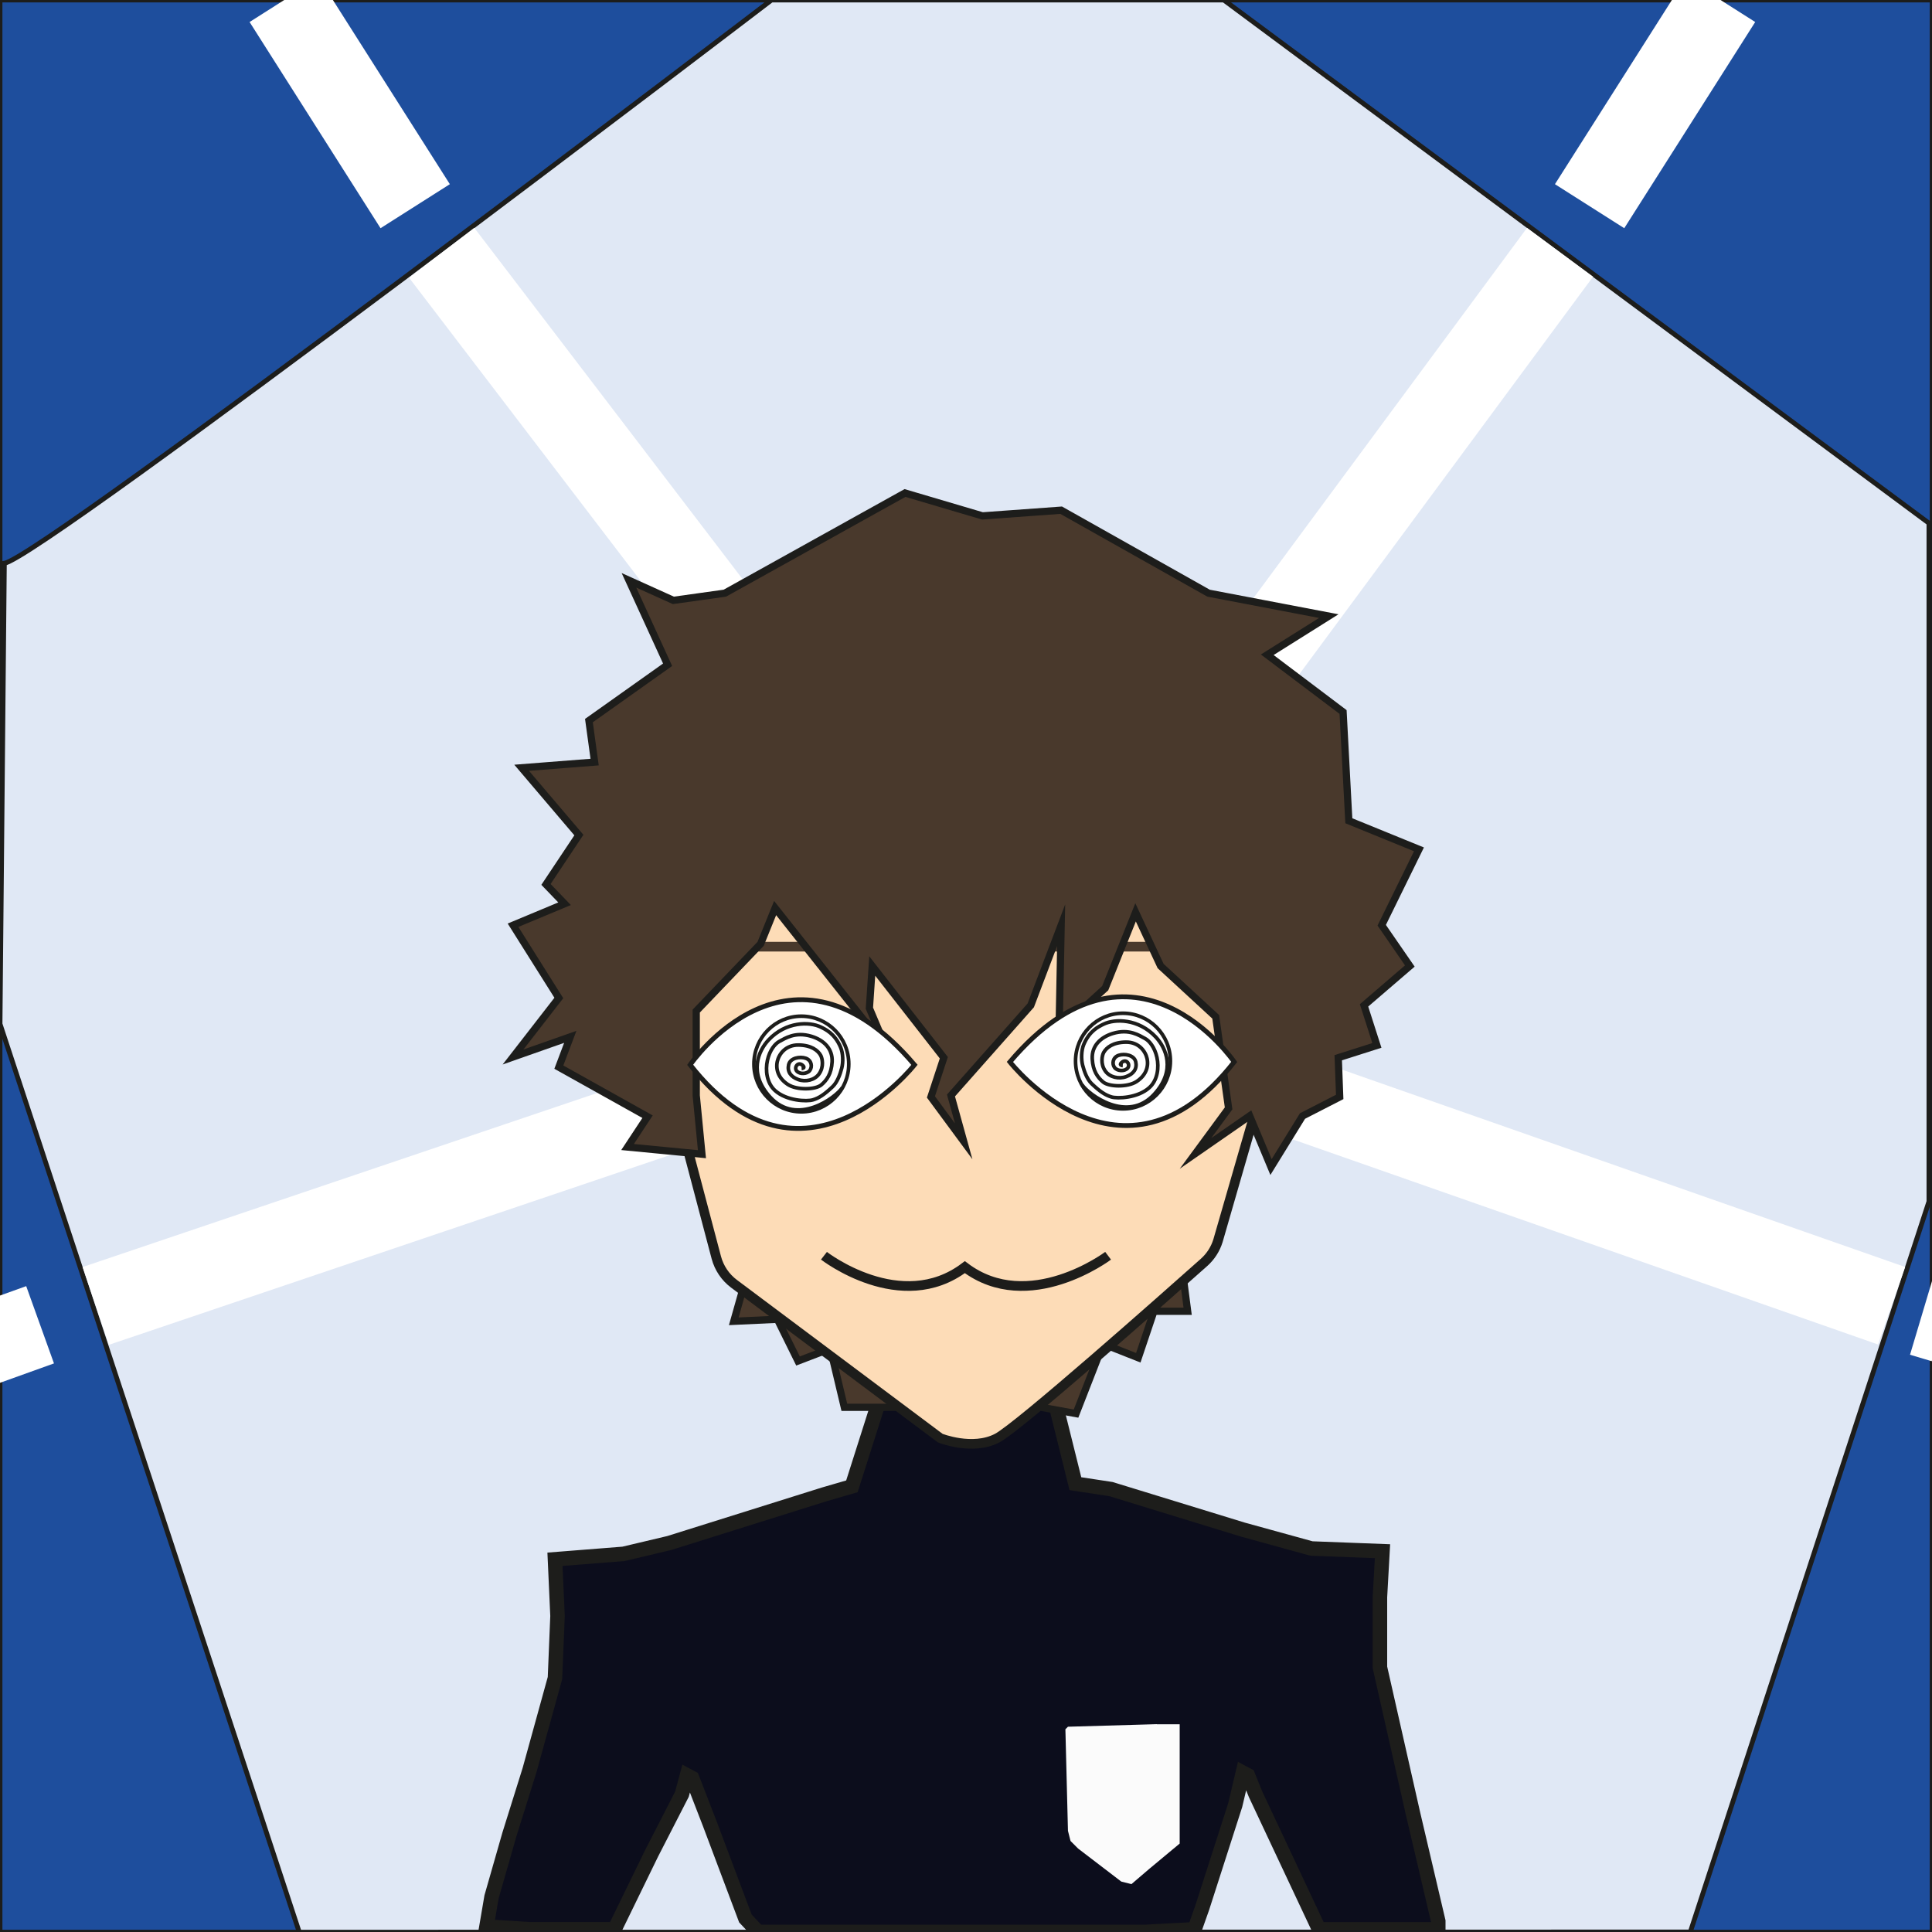<?xml version="1.0" encoding="UTF-8"?>
<svg id="Nicolas" xmlns="http://www.w3.org/2000/svg" viewBox="0 0 400 400">
  <rect x="0" y="0" width="400" height="400" fill="#808080" stroke="none"/>
  <defs>
    <style>
      .cls-1 {
        stroke-width: .75px;
      }

      .cls-1, .cls-2, .cls-3, .cls-4, .cls-5, .cls-6, .cls-7, .cls-8, .cls-9, .cls-10 {
        stroke-miterlimit: 10;
      }

      .cls-1, .cls-2, .cls-3, .cls-5, .cls-6, .cls-7, .cls-8, .cls-10 {
        stroke: #1d1d1b;
      }

      .cls-1, .cls-4, .cls-6 {
        fill: none;
      }

      .cls-2 {
        fill: #1e4e9d;
      }

      .cls-11 {
        fill: #fbfbfb;
      }

      .cls-3 {
        fill: #e0e8f5;
      }

      .cls-4 {
        stroke: #fff;
        stroke-width: 17px;
      }

      .cls-5 {
        fill: #fddcb7;
      }

      .cls-5, .cls-6, .cls-9 {
        stroke-width: 2px;
      }

      .cls-7 {
        fill: #fff;
      }

      .cls-8 {
        fill: #0c0d1c;
        stroke-width: 3px;
      }

      .cls-9 {
        stroke: #49392c;
      }

      .cls-9, .cls-10 {
        fill: #49392c;
      }

      .cls-10 {
        stroke-width: 1.5px;
      }

      /* Animations pour Nicolas */
      
      /* Animation des pupilles - effet de curiosité */
      #oeil_droit g {
        animation: regardCurieux 8s ease-in-out infinite;
        transform-origin: 232.5px 219.68px;
      }
      
      #oeil_gauche g {
        animation: regardCurieux 8s ease-in-out infinite;
        transform-origin: 165.91px 220.29px;
      }
      
      @keyframes regardCurieux {
        0%, 100% { transform: translate(0, 0); }
        12% { transform: translate(3px, -2px); }
        25% { transform: translate(-2px, -3px); }
        37% { transform: translate(0, 0); }
        50% { transform: translate(4px, 2px); }
        62% { transform: translate(-3px, 3px); }
        75% { transform: translate(2px, -1px); }
        87% { transform: translate(0, 0); }
      }
      
      /* Animation de rotation des spirales uniquement */
      #oeil_droit g path {
        animation: spiraleRotation 2.5s linear infinite;
        transform-origin: 232.5px 219.68px;
      }
      
      #oeil_gauche g path {
        animation: spiraleRotation 2.5s linear infinite reverse;
        transform-origin: 165.91px 220.29px;
      }
      
      @keyframes spiraleRotation {
        0% { transform: rotate(0deg); }
        100% { transform: rotate(360deg); }
      }
      
      /* Animation subtile des sourcils */
      #sourcil_droit, #sourcil_gauche {
        animation: sourcilMove 5s ease-in-out infinite;
        transform-origin: center;
      }
      
      @keyframes sourcilMove {
        0%, 100% { transform: translateY(0); }
        50% { transform: translateY(-1px); }
      }
      
      /* Animation légère des cheveux */
      #cheveux {
        animation: cheveuxMove 6s ease-in-out infinite;
        transform-origin: center top;
      }
      
      @keyframes cheveuxMove {
        0%, 100% { transform: rotate(0deg); }
        50% { transform: rotate(1deg); }
      }
      
      /* Animation des cheveux bas */
      #cheveux_bas_droit, #cheveux_bas_gauche {
        animation: cheveuxBasMove 4s ease-in-out infinite;
        transform-origin: center;
      }
      
      @keyframes cheveuxBasMove {
        0%, 100% { transform: translateX(0); }
        50% { transform: translateX(2px); }
      }
    </style>
  </defs>
  <g id="fond">
    <g>
      <rect class="cls-2" width="400.04" height="400.04"/>
      <path class="cls-3" d="M.9,116.62C8.62,115.43,159.74,0,159.74,0h93.63l146,108.32v140.44l-49.41,151.24-288,.04L0,211.99l.9-95.37Z"/>
      <polyline class="cls-4" points="322.99 52.23 209.09 206.37 391.63 270.34"/>
      <polyline class="cls-4" points="19.82 270.38 209.09 206.37 91.44 52.33"/>
      <line class="cls-4" x1="329.11" y1="42.69" x2="356.22"/>
      <line class="cls-4" x1="85.96" y1="42.69" x2="58.85"/>
      <line class="cls-4" x1="402.37" y1="273.68" x2="397.88" y2="272.34"/>
      <line class="cls-4" x1="-4.5" y1="278.88" x2="8.3" y2="274.28"/>
    </g>
  </g>
  <g id="t-shirt">
    <path id="t-shirt-2" data-name="t-shirt" class="cls-8" d="M218.03,288.62l4.62,18.56,7.36,1.12,27.32,8.39,14.19,3.91,14.71.56-.53,9.51v14.54l6.83,30.19,5.25,22.36v1.68h-24.69l-13.14-27.96-1.58-3.91-1.05-.56-1.58,6.71-6.83,21.25-1.58,4.47-10.51.56h-79.86l-2.63-2.8-7.36-19.57-3.68-9.51-1.05-.56-1.05,3.91-6.31,12.3-7.36,15.1-.53.56h-17.34l-8.93-.56,1.05-6.15,3.68-12.86,4.2-13.42,5.25-19.01.53-12.86-.53-11.74,14.19-1.12,9.46-2.24,32.05-10.06,5.78-1.68h0l6.08-19.12"/>
    <path id="badge" class="cls-11" d="M239.51,356.99h4.73v24.7l-6.31,5.25-3.68,3.15-2.1-.53-8.93-6.83-1.58-1.58-.53-2.1-.53-21.02.53-.53,18.39-.53Z"/>
  </g>
  <polyline id="cheveux_bas_droit" class="cls-10" points="244.57 261.33 245.89 271.48 238.91 271.48 235.67 281.11 228.41 278.24 222.78 292.67 215.6 291.37"/>
  <polyline id="cheveux_bas_gauche" class="cls-10" points="154.75 263.55 151.92 273.56 160.95 273.14 165.22 281.78 171.92 279.22 174.81 291.37 185.51 291.37"/>
  <path id="visage" class="cls-5" d="M136.75,216.56s0-73.59,64.59-73.59,63.64,69.56,63.64,69.56l-12.81,44.35c-.54,1.74-1.54,3.29-2.9,4.5-8.24,7.33-38.41,34.08-42.82,36.37-5.11,2.67-11.78,0-11.78,0l-42.69-31.95c-1.81-1.35-3.1-3.27-3.68-5.45l-11.56-43.78"/>
  <g id="sourcils-2" data-name="sourcils">
    <line id="sourcil_droit" class="cls-9" x1="215.72" y1="196" x2="245.58" y2="196"/>
    <line id="sourcil_gauche" class="cls-9" x1="156.16" y1="196" x2="186.02" y2="196"/>
  </g>
  <polygon id="cheveux" class="cls-10" points="150.07 122.81 187.37 102.07 203.41 106.81 219.7 105.63 250.22 122.81 275.11 127.56 262.37 135.56 278.07 147.41 279.26 169.93 293.78 175.85 286.07 191.56 291.89 200 282.41 208.15 285.07 216.44 277.07 218.99 277.37 227.11 269.67 231.06 263.15 241.63 258.73 231.03 247.52 238.8 254.37 229.48 251.7 210.52 240.29 200 235.11 188.89 228.82 204.59 219.27 213.28 219.7 191.56 213.41 208.15 196.89 226.81 199.52 236.3 192.74 227.11 195.41 218.99 180.59 200 180 208.74 183.54 217.12 160.48 188 157.48 195.41 144.15 209.33 144.15 226.81 145.33 238.96 129.93 237.48 134.07 231.2 115.7 220.94 118.07 214.67 106.22 218.84 115.7 206.62 106.22 191.56 116.89 187.11 113.04 183.11 119.85 172.89 108 158.96 123.11 157.78 121.93 149.19 138.22 137.63 130.22 120.15 139.41 124.3 150.07 122.81"/>
  <path id="bouche" class="cls-6" d="M229.42,259.99s-16.42,12.36-29.66,2.36h0c-13.24,10.01-29.17-2.36-29.17-2.36"/>
  <g id="yeux-2" data-name="yeux">
    <g id="oeil_droit">
      <path class="cls-7" d="M209.09,219.86s23.22,29.63,46.44,0c0,0-20.68-30.33-46.44,0Z"/>
      <g>
        <ellipse id="pupille_droite" class="cls-1" cx="232.5" cy="219.68" rx="9.82" ry="9.9"/>
        <path class="cls-1" d="M232.46,220.62s-.84-.05-.29-.59c1.01-1,1.94.39,1.29,1.12-.66.73-2.15.6-2.69-.11-.59-.77-.4-2.12.82-2.54s3.23-.07,3.55,1.34-.42,2.49-1.97,3.06-3.42.11-4.31-1.13c-1.1-1.53-.67-3.29-.36-3.86.58-1.05,1.98-2.13,4.61-2.15,2.68-.03,4.06,1.92,4.38,3.41.37,1.78-.32,3.54-2.19,4.76s-5.73,1.09-6.91.09c-1.13-.95-2.12-2.29-2.25-4.79-.14-2.72,1.76-4.51,4.28-5.27,3.41-1.03,5.5.46,6.64,1.05.9.47,2.01,1.83,2.47,3.91s.15,4.69-1.56,6.25c-2.4,2.18-6.62,2.32-7.87,1.94-1.25-.38-2.34-1.09-4.06-2.72-.99-.94-1.58-2.63-1.89-3.83s-.31-3.05.24-4.34c1.19-2.82,3.11-3.7,4.09-4.18,2.34-1.14,7.2-1.17,10.8,2.65,2.14,2.27,4.22,6.89-.29,11.84-5.59,6.13-13.62.12-15.02-2"/>
      </g>
    </g>
    <g id="oeil_gauche">
      <path class="cls-7" d="M189.33,220.46s-23.22,29.63-46.44,0c0,0,20.68-30.33,46.44,0Z"/>
      <g>
        <path class="cls-1" d="M165.96,221.22s.84-.05.29-.59c-1.01-1-1.94.39-1.29,1.12.66.73,2.15.6,2.69-.11.59-.77.4-2.12-.82-2.54s-3.23-.07-3.55,1.34.42,2.49,1.97,3.06,3.42.11,4.31-1.13c1.1-1.53.67-3.29.36-3.86-.58-1.05-1.98-2.13-4.61-2.15-2.68-.03-4.06,1.92-4.38,3.41-.37,1.78.32,3.54,2.19,4.76s5.73,1.09,6.91.09c1.13-.95,2.12-2.29,2.25-4.79.14-2.72-1.76-4.51-4.28-5.27-3.41-1.03-5.5.46-6.64,1.05-.9.47-2.01,1.83-2.47,3.91s-.15,4.69,1.56,6.25c2.4,2.18,6.62,2.32,7.87,1.94,1.25-.38,2.34-1.09,4.06-2.72.99-.94,1.58-2.63,1.89-3.83s.31-3.05-.24-4.34c-1.19-2.82-3.11-3.7-4.09-4.18-2.34-1.14-7.2-1.17-10.8,2.65-2.14,2.27-4.22,6.89.29,11.84,5.59,6.13,13.62.12,15.02-2"/>
        <ellipse id="pupille_gauche" class="cls-1" cx="165.91" cy="220.29" rx="9.82" ry="9.9"/>
      </g>
    </g>
  </g>
</svg>